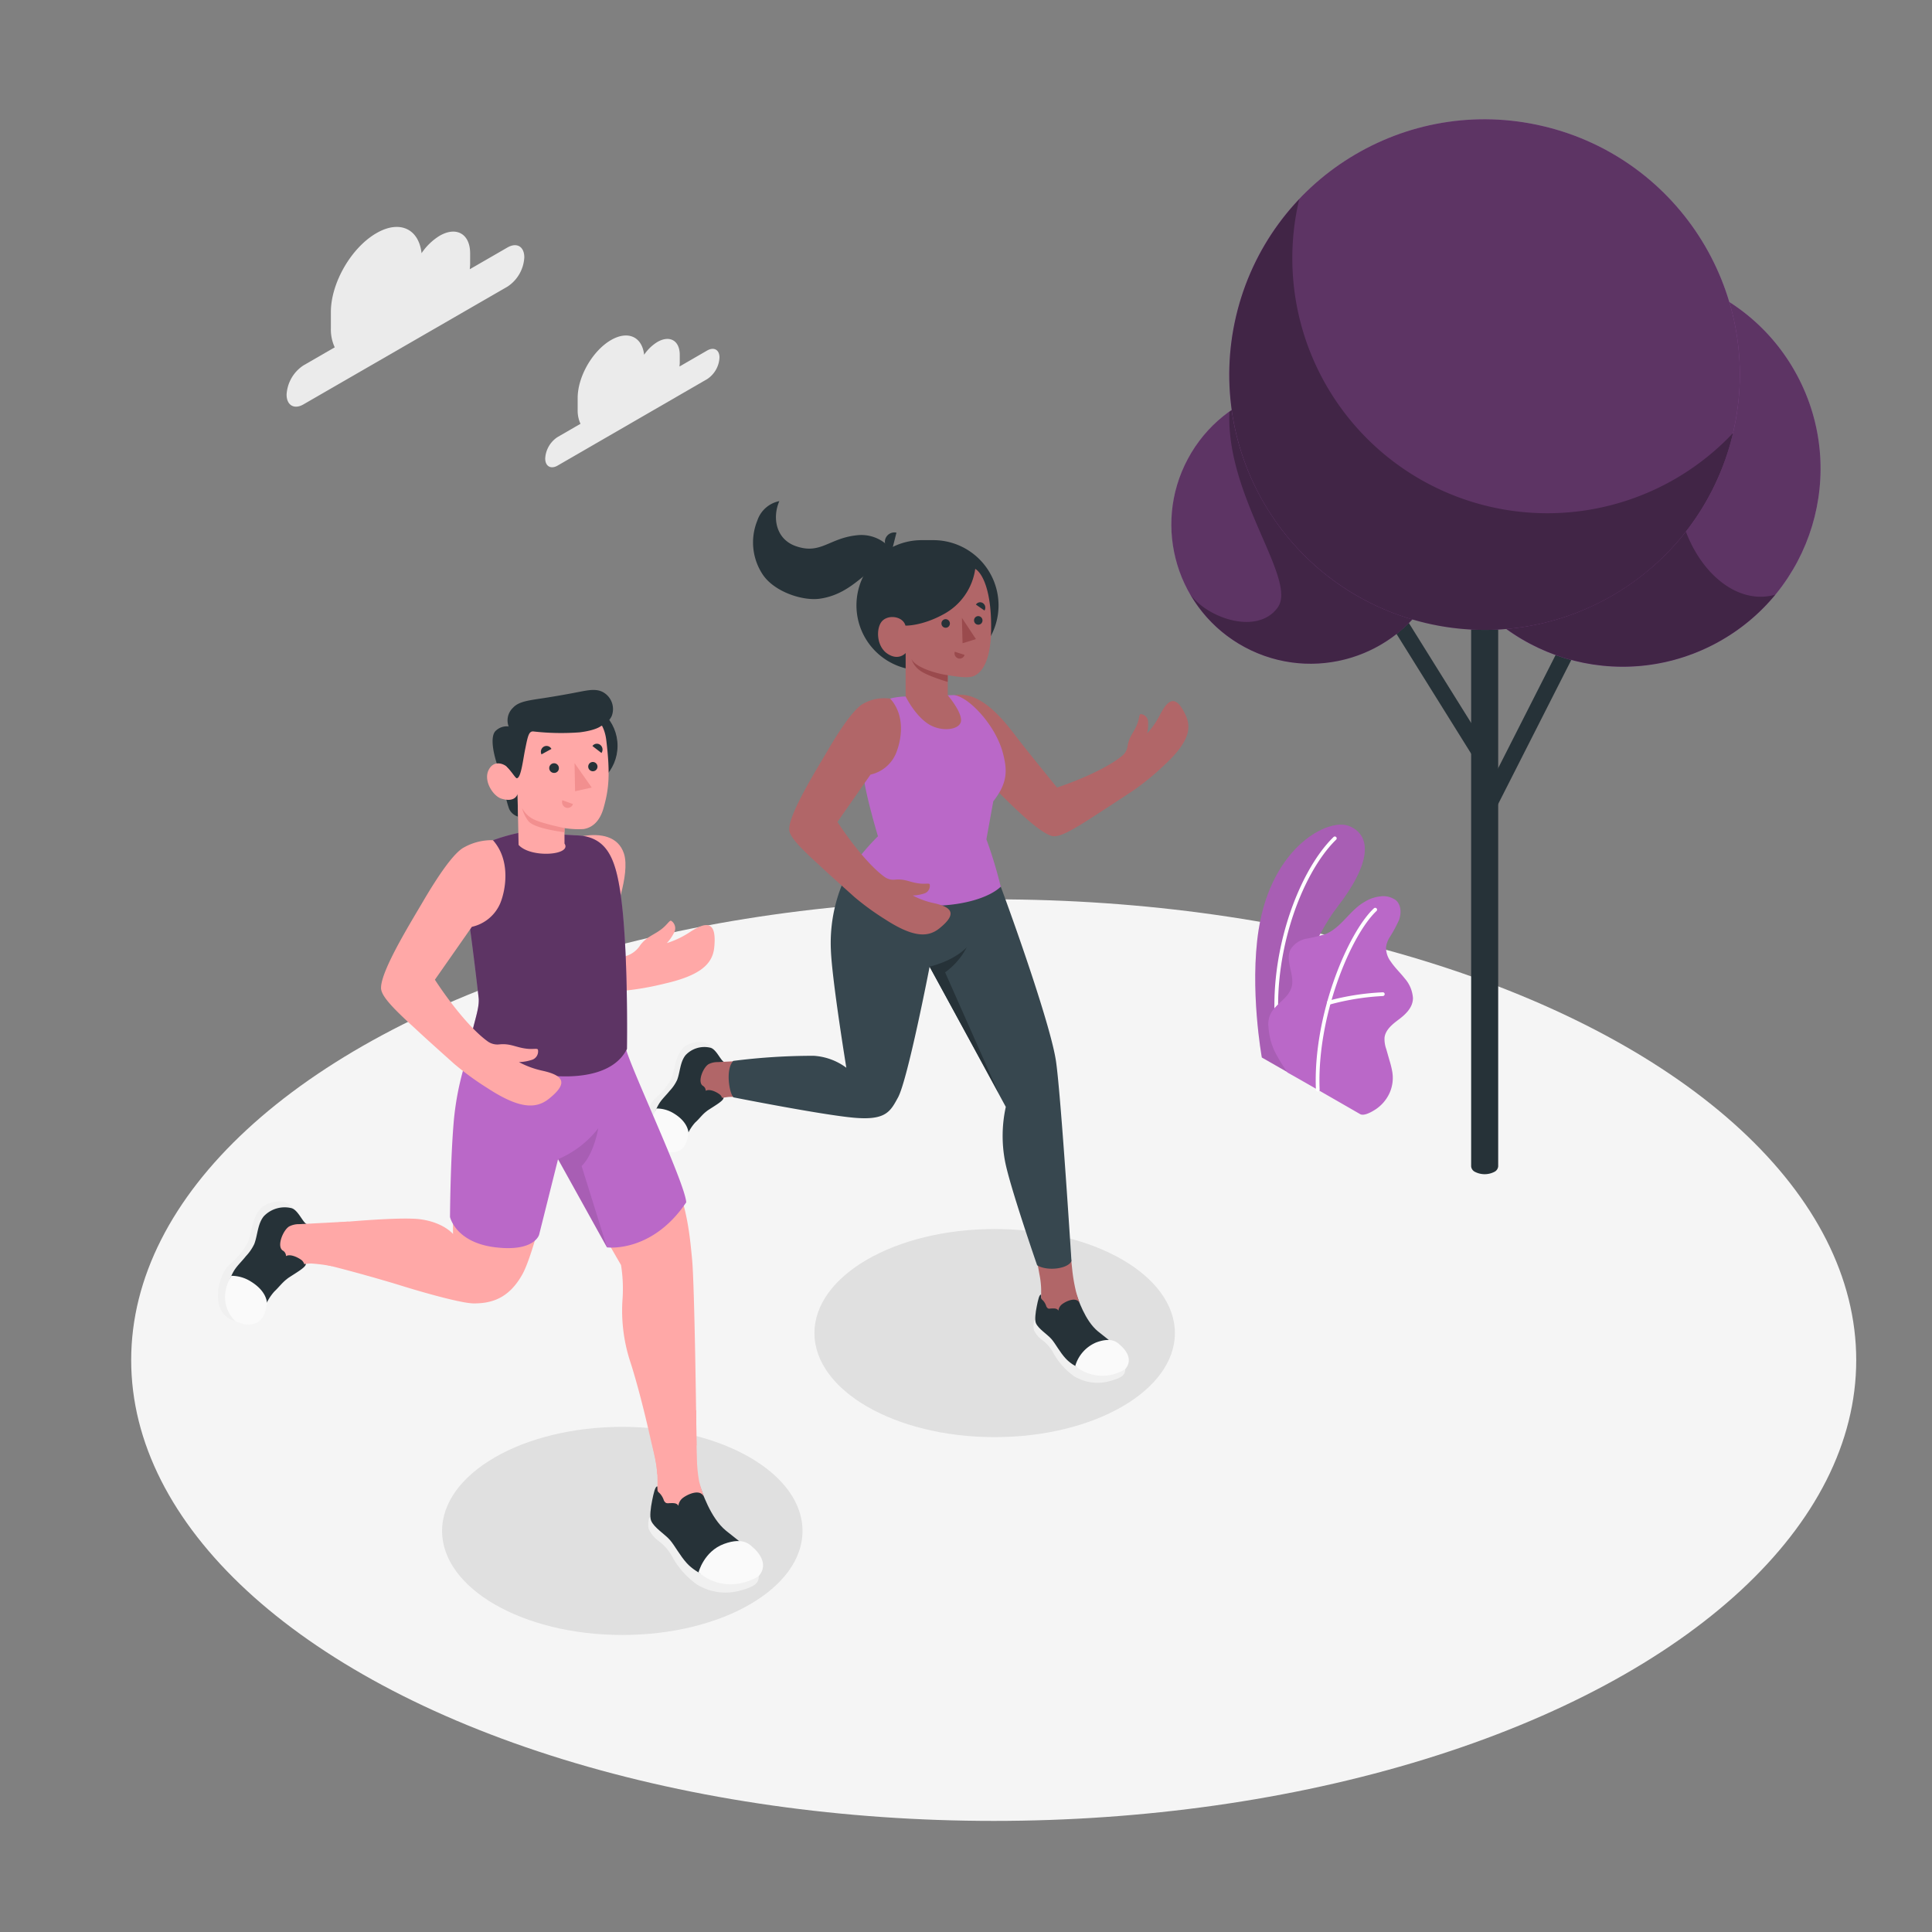 <svg xmlns="http://www.w3.org/2000/svg" viewBox="0 0 500 500"><rect x="0" y="0" width="500" height="500" fill="#808080" stroke="none"/><g id="freepik--Floor--inject-45"><ellipse id="freepik--floor--inject-45" cx="257.17" cy="352" rx="223.22" ry="119.25" style="fill:#f5f5f5"></ellipse></g><g id="freepik--Shadows--inject-45"><ellipse id="freepik--Shadow--inject-45" cx="161.05" cy="396.2" rx="46.64" ry="26.93" style="fill:#e0e0e0"></ellipse><ellipse id="freepik--shadow--inject-45" cx="257.42" cy="345" rx="46.64" ry="26.93" style="fill:#e0e0e0"></ellipse></g><g id="freepik--Plants--inject-45"><g id="freepik--plants--inject-45"><path d="M333.29,277.53l-6.73-3.85s-3.23-17.81-.82-33.11c3.4-21.52,18.05-28.94,23.37-26.8s6.58,8.51-3,20.94C340.41,242.05,333.11,257.56,333.29,277.53Z" style="fill:#BA68C8"></path><g style="opacity:0.1"><path d="M333.29,277.53l-6.73-3.85s-3.23-17.81-.82-33.11c3.4-21.52,18.05-28.94,23.37-26.8s6.58,8.51-3,20.94C340.41,242.05,333.11,257.56,333.29,277.53Z"></path></g><path d="M330.85,269h.07a.48.48,0,0,0,.41-.54c-2.78-20.15,5.32-42.22,14.42-51.12a.48.48,0,1,0-.67-.68c-9.27,9.05-17.53,31.49-14.7,51.93A.47.47,0,0,0,330.85,269Z" style="fill:#fff"></path><path d="M352,288.33c1.07.61,3.26-.73,4.1-1.29a10.13,10.13,0,0,0,3.38-3.88,9.55,9.55,0,0,0,.85-5.72,22.79,22.79,0,0,0-.73-3l-.84-2.95a7.61,7.61,0,0,1-.44-3c.26-2,2.05-3.43,3.68-4.65,1.8-1.35,3.68-3.13,3.67-5.55a8.56,8.56,0,0,0-2.14-5.09c-1.16-1.47-2.54-2.77-3.59-4.33a5.94,5.94,0,0,1-1.23-3.77,6.29,6.29,0,0,1,.83-2.36A33.92,33.92,0,0,0,362.1,238c.59-1.7.51-3.81-.82-5a5.55,5.55,0,0,0-4.18-1,9.46,9.46,0,0,0-3.89,1.37c-3.86,2.14-6.06,6.71-10.15,8.36a39.43,39.43,0,0,1-5,1.21,6.14,6.14,0,0,0-4.08,2.8c-1.5,3,1.28,6.7.23,9.89-.94,2.81-3.68,3.89-5.21,6.43a6,6,0,0,0-.72,3.69,17.62,17.62,0,0,0,1.55,6.24,45,45,0,0,0,3.42,5.62C333.36,277.59,351.82,288.23,352,288.33Z" style="fill:#BA68C8"></path><path d="M341.05,282.5h0a.49.49,0,0,0,.47-.5c-.79-19.07,8.19-40.12,14.72-46.24a.48.48,0,0,0,0-.68.49.49,0,0,0-.68,0c-6.67,6.24-15.83,27.64-15,47A.48.48,0,0,0,341.05,282.5Z" style="fill:#fff"></path><path d="M343.91,260a.36.36,0,0,0,.14,0,64.46,64.46,0,0,1,13.84-2.23.49.49,0,0,0,.46-.5.46.46,0,0,0-.5-.46A65.25,65.25,0,0,0,343.77,259a.48.48,0,0,0-.32.6A.47.47,0,0,0,343.91,260Z" style="fill:#fff"></path></g><g id="freepik--Tree--inject-45"><rect x="370.17" y="185.38" width="51.34" height="4.2" transform="translate(49.5 455.59) rotate(-63.09)" style="fill:#263238"></rect><rect x="369.91" y="157.85" width="4.2" height="43.06" transform="matrix(0.85, -0.53, 0.53, 0.85, -38.72, 222.65)" style="fill:#263238"></rect><path d="M387.73,155.62V301.84a1.75,1.75,0,0,1-1,1.44,5.51,5.51,0,0,1-5,0,1.76,1.76,0,0,1-1-1.44V155.62Z" style="fill:#263238"></path><circle cx="419.9" cy="121.28" r="51.24" transform="translate(-7.54 212.48) rotate(-28.15)" style="fill:#BA68C8"></circle><circle cx="419.9" cy="121.28" r="51.24" transform="translate(-7.54 212.48) rotate(-28.15)" style="opacity:0.5"></circle><path d="M436,108.18c6.61-20.81,13.65-28.95,9.18-31.49a51.24,51.24,0,1,0,14.29,77.2C444.25,158.32,427.39,135.16,436,108.18Z" style="opacity:0.3"></path><circle cx="339.18" cy="135.78" r="36.01" transform="translate(59.42 370.76) rotate(-61.85)" style="fill:#BA68C8"></circle><circle cx="339.18" cy="135.78" r="36.01" transform="translate(59.42 370.76) rotate(-61.85)" style="opacity:0.5"></circle><path d="M339.18,99.77a35.84,35.84,0,0,0-21,6.8c-1,22,17.7,43.45,12.48,50.66s-18.08,2.78-22.56-3.34a36,36,0,1,0,31.12-54.12Z" style="opacity:0.3"></path><circle cx="384.22" cy="96.95" r="66.06" transform="translate(201.58 448.62) rotate(-76.72)" style="fill:#BA68C8"></circle><g style="opacity:0.5"><circle cx="384.22" cy="96.95" r="66.06" transform="translate(201.58 448.62) rotate(-76.72)"></circle></g><path d="M448.52,112.05a66.06,66.06,0,1,1-96.8-72.61,66.59,66.59,0,0,0-15.48,12.12,66,66,0,0,0,112.28,60.49Z" style="opacity:0.3"></path></g></g><g id="freepik--Clouds--inject-45"><path id="freepik--Cloud--inject-45" d="M131.33,64.05l-9.74,5.62c0-.43.08-.86.08-1.29V65.56c0-5-3.53-7.06-7.88-4.55a15.23,15.23,0,0,0-4.69,4.52c-.71-6.32-5.67-8.67-11.68-5.19-6.51,3.75-11.79,12.89-11.79,20.4V85a11,11,0,0,0,1,4.89l-8.09,4.67a9.68,9.68,0,0,0-4.37,7.57c0,2.78,2,3.91,4.37,2.52l52.79-30.47a9.67,9.67,0,0,0,4.36-7.57C135.69,63.79,133.74,62.66,131.33,64.05Z" style="fill:#ebebeb"></path><path id="freepik--cloud--inject-45" d="M183,90.72l-7.14,4.13c0-.32.06-.64.06-.95V91.83c0-3.68-2.59-5.17-5.78-3.33a11.24,11.24,0,0,0-3.44,3.31c-.52-4.63-4.15-6.35-8.56-3.81-4.77,2.76-8.64,9.45-8.64,15v3.1a8.12,8.12,0,0,0,.73,3.58l-5.93,3.43a7.06,7.06,0,0,0-3.2,5.54c0,2,1.43,2.87,3.2,1.85L183,98.12a7.09,7.09,0,0,0,3.2-5.55C186.23,90.53,184.79,89.7,183,90.72Z" style="fill:#ebebeb"></path></g><g id="freepik--character-2--inject-45"><g id="freepik--Character--inject-45"><path d="M300.23,184.94a21.21,21.21,0,0,1-3.36,4.85,10.37,10.37,0,0,0,.26-2.93,2.06,2.06,0,0,0-1.91-2.05c-.45,0-.32,1.13-1,2.8-.9,2.14-2.05,3.07-2.42,5.55a3.83,3.83,0,0,1-1.31,2.38c-3.88,3.23-11.39,6.42-16.93,8.28,0,0-6.71-8.23-9.65-12-3.26-4.23-9.61-13.25-16.84-11.88,0,0-2.37,5.42-1.46,9.61.59,2.72,5.2,7.86,9.38,12,3.64,3.63,13.19,13.75,17.26,14.81,1.67.44,4.7-1.1,11-5.21h0c3.11-2,6.55-4.26,10.26-6.71a68.32,68.32,0,0,0,7.51-6.15c6.49-5.92,7.43-9.61,5.89-13.06C304.4,179.73,302.4,180.74,300.23,184.94Z" style="fill:#b16668"></path><path d="M184.86,271.77a5.12,5.12,0,0,0-2.56-2c-1.09-.35-4.65-.18-6.21,2.3s-1.52,5.48-2.48,7.34a20.05,20.05,0,0,1-4.21,5,10.63,10.63,0,0,0-2.34,9.25,5.12,5.12,0,0,0,3.75,3.74Z" style="fill:#f0f0f0"></path><path d="M183.92,271.17a6.65,6.65,0,0,0-6.48,1.89c-1.45,1.77-1.41,4.38-2.21,6.45a10.73,10.73,0,0,1-1.94,2.82c-.85,1.08-1.88,2-2.64,3.18a11.13,11.13,0,0,0-1.32,3,10.42,10.42,0,0,0-.48,3.59,6.47,6.47,0,0,0,2.72,4.81c1.62,1.1,3.84,1.29,5.06-.47a11.36,11.36,0,0,0,1-2.1,11.7,11.7,0,0,1,2.28-3.83c1-.88,1.78-2,2.82-2.81.17-.13.33-.27.5-.38,1.87-1.23,3.79-2.31,4-3.07s.32-9.34.32-9.34C186.54,274.66,185.52,271.68,183.92,271.17Z" style="fill:#263238"></path><path d="M169.92,286.88a8.42,8.42,0,0,1,4.54,1.32c2.41,1.48,3.55,3.3,3.74,5,0,0-.34,2.63-1.24,3.65s-2.71,2.17-6.15.54C170.81,297.38,166.16,293.33,169.92,286.88Z" style="fill:#fafafa"></path><path d="M190.71,274.62l-5,.25a5,5,0,0,0-2.15.45c-1.4.54-3.21,4.59-1.69,5.67a1.48,1.48,0,0,1,.77,1.31c.92-.54,2.52.16,3.45.81a1.85,1.85,0,0,1,.77,1l1.54-.2a11.08,11.08,0,0,1,3.3.2Z" style="fill:#b16668"></path><path d="M267.93,341.57c-.51.12-.55,2.09-.35,2.65a6.41,6.41,0,0,0,2.13,2.56,10.52,10.52,0,0,1,3.08,3.7,18.11,18.11,0,0,0,5.18,5.68,11.75,11.75,0,0,0,9.46,1.21c3.37-.92,3.76-1.79,3.79-3.06Z" style="fill:#f0f0f0"></path><path d="M278.43,334.67c.55,1.35,2.31,7.11,5.75,9.91,2.74,2.23,6.45,4.77,7.5,7.37s-4.74,4-7.19,3.66c-2.86-.34-6.6-1.74-8.73-4.07-1.5-1.64-2.5-3.63-3.58-4.92s-3.46-2.68-4.09-4.21c-.34-.84-.1-2.75.23-4.36s.63-3.11,1.13-3l.05.9C270.14,336.58,278.43,334.67,278.43,334.67Z" style="fill:#263238"></path><path d="M279.45,337.34c-.44-1.31-.9-2.64-1.08-3.51a43.57,43.57,0,0,1-.82-4.72c-.21-2-.88-8.37-.88-8.37l-8.74,3.05c.25,1.93.65,3.53,1.05,5.88a22.62,22.62,0,0,1,.47,4c0,.55,0,1.62,0,2.17,0,.36.25.51.49.74a3.86,3.86,0,0,1,.8,1.37,1.26,1.26,0,0,0,.52.69,1.29,1.29,0,0,0,.65,0c.66,0,1.67-.16,2,.57a2.48,2.48,0,0,1,1-1.71C275.91,336.75,278.65,335.43,279.45,337.34Z" style="fill:#b16668"></path><path d="M278.27,353.52a9.44,9.44,0,0,1,5.46-6.11c4.33-1.6,5.71.32,6.32.84s3.55,3.29,1.17,6.06A11,11,0,0,1,278.27,353.52Z" style="fill:#fafafa"></path><path d="M259,229.48c4.07,10.92,13,36.39,14.29,45.16s4,51.71,4,51.71c-.81,2-6.23,2.73-8.88,1.1,0,0-7-20.2-8.28-26.77a35,35,0,0,1,.17-14.22s-14.13-26.07-19.71-36.3c0,0-5.67,29.3-8.19,33.87-2,3.67-3.16,6-11.58,5.22S189.84,284,189.84,284c-1.1-1-2.15-7.25-.07-9.44a162.75,162.75,0,0,1,20.83-1.32,15.75,15.75,0,0,1,8.43,3.09s-3.73-22.82-4-30.54a40.33,40.33,0,0,1,3.25-17.72Z" style="fill:#37474f"></path><path d="M240.56,250.16s6-1.28,9.63-5a18.29,18.29,0,0,1-5.6,6.48l13.84,31.21Z" style="fill:#263238"></path><path d="M230.83,142.41a9.9,9.9,0,0,0-9.18-3.87c-7.15.78-9.3,5.07-15.75,2.78-5.15-1.84-6.05-7.41-4.21-11.63a7.55,7.55,0,0,0-5.68,5,15,15,0,0,0,1.46,14.11c3,4.37,10.28,6.81,14.8,6.13,9.12-1.36,12.5-9.18,16.18-7.7Z" style="fill:#263238"></path><path d="M238.54,139.79h3a16.88,16.88,0,0,1,16.88,16.88v0a16.79,16.79,0,0,1-16.79,16.79h-3.19a16.79,16.79,0,0,1-16.79-16.79v0a16.88,16.88,0,0,1,16.88-16.88Z" style="fill:#263238"></path><path d="M233.74,180.27h0c-8.22.57-8.8,4.53-10.85,8.87-1.57,3.31.1,5.23.44,10.42s3.89,16.87,3.89,16.87-5.82,5.55-8.93,11.68c14.35,9.35,34.75,7,40.7,1.37a112.58,112.58,0,0,0-3.71-12.26s1.19-6.6,1.78-9.84c3.86-4.91,3.58-8.19,2.52-12.38-2-7.79-9.68-15.38-13.08-15.1Z" style="fill:#BA68C8"></path><path d="M232,137.85l-1.15,4.56a2.28,2.28,0,0,1-1.77-2.79A2.48,2.48,0,0,1,232,137.85Z" style="fill:#263238"></path><path d="M252.39,147.22c1.94,1.15,4.34,6,4.1,16.28-.2,8.67-3,10.82-4.43,11.44s-4.13.24-6.78-.2v5.2s3.66,4.26,3.43,6.64-5.29,3-8.71.62-5.62-6.95-5.62-6.95V169s-1.79,2.12-4.71.18-3-6.75-1.34-8.48,5.37-1.18,6,1.21c0,0,4.22.15,9.85-2.94A15.83,15.83,0,0,0,252.39,147.22Z" style="fill:#b16668"></path><path d="M245.83,161.32a1.09,1.09,0,1,1-2.18.1,1.1,1.1,0,0,1,1-1.18A1.12,1.12,0,0,1,245.83,161.32Z" style="fill:#263238"></path><path d="M247.09,168.67l2.54.81a1.31,1.31,0,0,1-1.65.91A1.39,1.39,0,0,1,247.09,168.67Z" style="fill:#9a4a4d"></path><path d="M254.78,158l-2.21-1.53a1.29,1.29,0,0,1,1.83-.37A1.41,1.41,0,0,1,254.78,158Z" style="fill:#263238"></path><path d="M254.27,160.53a1.09,1.09,0,1,1-2.18.1,1.1,1.1,0,0,1,1-1.18A1.12,1.12,0,0,1,254.27,160.53Z" style="fill:#263238"></path><polygon points="248.94 159.9 249.11 166.47 252.57 165.4 248.94 159.9" style="fill:#9a4a4d"></polygon><path d="M245.28,174.74c-2.79-.37-8.53-2-9.43-4.29a5.88,5.88,0,0,0,2,2.9c1.71,1.47,7.41,3.12,7.41,3.12Z" style="fill:#9a4a4d"></path><path d="M241.75,233.75a21.08,21.08,0,0,1-5.54-2,10.4,10.4,0,0,0,2.89-.49,2.07,2.07,0,0,0,1.51-2.37c-.13-.43-1.17,0-3-.29-2.3-.33-3.49-1.21-6-.94A3.89,3.89,0,0,1,229,227c-4.1-2.94-9.08-9.41-12.27-14.29l8.56-12.25a9.34,9.34,0,0,0,6.56-5.42c1.22-2.93,2.78-9.5-1.46-14.23a11.06,11.06,0,0,0-6.88,1.25c-2.48,1.25-6.3,7-9.27,12.11-2.59,4.44-10,16.22-10,20.43,0,1.73,2.25,4.27,7.8,9.31h0c2.68,2.52,5.78,5.26,9.09,8.24a67.89,67.89,0,0,0,7.84,5.71c7.37,4.8,11.17,4.77,14.12,2.42C247.84,236.47,246.35,234.78,241.75,233.75Z" style="fill:#b16668"></path></g></g><g id="freepik--character-1--inject-45"><g id="freepik--character--inject-45"><path d="M161.23,256.43a74.76,74.76,0,0,0,10.69-1.85c9.58-2.17,12.52-5.24,12.93-9.44.65-6.7-1.86-6.82-6.27-3.94a23.54,23.54,0,0,1-6,2.87,11.47,11.47,0,0,0,1.87-2.7,2.32,2.32,0,0,0-.73-3.06c-.45-.23-.93.92-2.54,2.16-2.06,1.58-3.7,1.86-5.43,4.06a6.72,6.72,0,0,1-5.32,3.18" style="fill:#ffa8a7"></path><path d="M121.83,270.89c-2.55,8.26-3.92,22.17-4.34,33.31-.32,8.63-.25,15.15-.25,15.15s-2.46-3-8.45-3.8c-5.48-.74-23.05,1-23.05,1s-8.59,4.34-3.38,10.32c4.92,1.06,15.91,4.11,21.94,6,4.85,1.5,15.24,4.49,18.39,4.45,4.61,0,9.07-1.34,12.52-7.56s8.91-31.26,8.91-31.26,14.87,25.95,16.6,28.88a39.09,39.09,0,0,1,.41,8.57,42.63,42.63,0,0,0,1.83,16c1.72,5.18,3.79,13.29,5.13,19.24,1.09,4.82,1.84,7.27,1.95,9.94s6.26-3.11,10.23-7.09c0,0-.46-40.91-1.16-48.17s-1.38-14.91-6.57-25.79-8.84-23.36-10.71-28.57S121.83,270.89,121.83,270.89Z" style="fill:#ffa8a7"></path><path d="M121.83,270.89a74.26,74.26,0,0,0-4.37,19c-.91,10.32-1,25.06-1,25.06s1.41,6.57,11.63,7.84,11.43-3.23,11.43-3.23L144.42,300l12.66,22.82s11.6,1.57,20.52-11.66c-.38-5.28-15.16-36.35-15.73-40.26Z" style="fill:#BA68C8"></path><path d="M144.42,300a25.93,25.93,0,0,0,10.41-8s-1.1,6.67-4.31,9.77l6.56,21Z" style="opacity:0.1"></path><path d="M150.92,216.36c4.43-.73,9.1,0,10.57,4.59,1.71,5.37-2.83,16.75-2.83,16.75Z" style="fill:#ffa8a7"></path><path d="M127.57,217.46c-2.5,1.11-8.63,5.09-7.15,14.38,1.58,9.87,3.47,26.58,3.47,26.58.19,3.07-1.55,6.65-2.44,12.51,5.7,6.2,34.45,13.27,40.8.54,0,0,.42-26.45-1.69-40.43-1.29-8.5-3.3-14.66-11.52-14.85l-13.94-.81A47.88,47.88,0,0,0,127.57,217.46Z" style="fill:#BA68C8"></path><g style="opacity:0.5"><path d="M127.57,217.46c-2.5,1.11-8.63,5.09-7.15,14.38,1.58,9.87,3.47,26.58,3.47,26.58.19,3.07-1.55,6.65-2.44,12.51,5.7,6.2,34.45,13.27,40.8.54,0,0,.42-26.45-1.69-40.43-1.29-8.5-3.3-14.66-11.52-14.85l-13.94-.81A47.88,47.88,0,0,0,127.57,217.46Z"></path></g><circle cx="148.28" cy="193.01" r="11.54" style="fill:#263238"></circle><path d="M129.4,199.9s1.77,8.32,2.48,9.68a3.77,3.77,0,0,0,2.18,1.76l-.12-5.85Z" style="fill:#263238"></path><path d="M131.63,188a4.14,4.14,0,0,0-3.4,1.19c-1.45,1.49-.64,6.16,1.17,10.72l3.34.38Z" style="fill:#263238"></path><path d="M133.74,200.29c-.67.4-1.62-.89-2.45-1.75s-3.51-2-4.86.79,1.19,6.69,3.31,7.35c3.65,1.15,4.2-1.19,4.2-1.19l.27,13.17c3.15,3.51,13.91,2.67,11.88-.35v-4a23,23,0,0,0,4.92.25c2.69-.41,4.38-2.53,5.19-5.44,1.31-4.66,1.81-8.43.7-17.61-1.22-10.07-12.92-10.17-19.24-6.19S133.74,200.29,133.74,200.29Z" style="fill:#ffa8a7"></path><path d="M133.74,201.41c-.34,0-1.62-2.11-2.45-2.87-1.15-1,.34-10.55.34-10.55a4.49,4.49,0,0,1,1.11-4.8c1.58-1.74,4.22-1.93,8.72-2.64,2.37-.37,5.95-1,8.31-1.47,2.82-.53,5.15-1.08,7.15.65a5,5,0,0,1,1.38,5.6,4.78,4.78,0,0,1-.8,1.19,4.6,4.6,0,0,1-2,1.4s-1.23,1.09-5.51,1.61a63.83,63.83,0,0,1-11.85-.22c-1.24-.17-1.5,1-2.17,4.31C135.35,196.51,134.87,201.39,133.74,201.41Z" style="fill:#263238"></path><path d="M146.08,214.3s-6-1.21-8.09-2.32a6.92,6.92,0,0,1-2.89-2.87,9.42,9.42,0,0,0,1.64,3.38c1.53,2,9.34,2.89,9.34,2.89Z" style="fill:#f28f8f"></path><path d="M144.64,198.79a1.21,1.21,0,0,1-1.2,1.24,1.25,1.25,0,1,1,1.2-1.24Z" style="fill:#263238"></path><path d="M142.71,193.82l-2.57,1.41a1.53,1.53,0,0,1,.6-2A1.43,1.43,0,0,1,142.71,193.82Z" style="fill:#263238"></path><path d="M145.54,207.09l2.74,1a1.43,1.43,0,0,1-1.86.91A1.52,1.52,0,0,1,145.54,207.09Z" style="fill:#f28f8f"></path><path d="M155.66,194.87l-2.34-1.8a1.41,1.41,0,0,1,2-.31A1.54,1.54,0,0,1,155.66,194.87Z" style="fill:#263238"></path><path d="M154.63,198.45a1.2,1.2,0,1,1-1.2-1.25A1.22,1.22,0,0,1,154.63,198.45Z" style="fill:#263238"></path><polygon points="148.69 197.48 148.83 204.77 153.14 203.82 148.69 197.48" style="fill:#f28f8f"></polygon><path d="M76.53,313.35a5.8,5.8,0,0,0-2.86-2.27c-1.21-.39-5.18-.19-6.92,2.57s-1.7,6.1-2.76,8.18a21.88,21.88,0,0,1-4.7,5.58c-1.74,1.63-3.63,6.15-2.6,10.31a5.64,5.64,0,0,0,4.18,4.16Z" style="fill:#f0f0f0"></path><path d="M75.48,312.68a7.44,7.44,0,0,0-7.22,2.1c-1.62,2-1.57,4.89-2.46,7.19a12.22,12.22,0,0,1-2.17,3.14c-.94,1.21-2.09,2.26-2.94,3.55A12.91,12.91,0,0,0,59.21,332a11.88,11.88,0,0,0-.53,4,7.19,7.19,0,0,0,3,5.36c1.8,1.23,4.27,1.44,5.64-.52a13,13,0,0,0,1.14-2.34,13.11,13.11,0,0,1,2.55-4.27c1.07-1,2-2.25,3.14-3.14.18-.14.36-.3.55-.42,2.08-1.37,4.23-2.58,4.43-3.41s.37-10.42.37-10.42C78.4,316.57,77.26,313.24,75.48,312.68Z" style="fill:#263238"></path><path d="M59.88,330.18a9.39,9.39,0,0,1,5.05,1.48c2.69,1.65,4,3.67,4.17,5.56,0,0-.38,2.93-1.38,4.07s-3,2.42-6.85.59C60.87,341.88,55.69,337.37,59.88,330.18Z" style="fill:#fafafa"></path><path d="M90.15,316.14l-12.71.67a5.46,5.46,0,0,0-2.39.49c-1.57.61-3.58,5.12-1.9,6.32a1.66,1.66,0,0,1,.87,1.46c1-.6,2.8.18,3.84.9a2,2,0,0,1,.86,1.16,17,17,0,0,1,1.77-.15,42.64,42.64,0,0,1,5.42.7Z" style="fill:#ffa8a7"></path><path d="M168.33,392.54c-.61.15-.66,2.51-.42,3.19a7.86,7.86,0,0,0,2.56,3.09,12.6,12.6,0,0,1,3.72,4.44,21.44,21.44,0,0,0,6.23,6.84,14.18,14.18,0,0,0,11.4,1.47c4.06-1.11,4.53-2.16,4.56-3.69Z" style="fill:#f0f0f0"></path><path d="M181,384.22c.65,1.64,2.77,8.57,6.92,11.95,3.3,2.68,7.76,5.74,9,8.87s-5.71,4.76-8.66,4.41c-3.44-.41-7.95-2.09-10.51-4.9-1.81-2-3-4.37-4.31-5.93s-4.17-3.22-4.93-5.07c-.42-1-.12-3.31.27-5.25.37-1.78.76-3.75,1.37-3.61,0,.21.06,1.08.06,1.08C171,386.53,181,384.22,181,384.22Z" style="fill:#263238"></path><path d="M182.21,387.45c-.53-1.58-1.08-3.18-1.3-4.24a35.9,35.9,0,0,1-.55-5.89c-.15-3.76-.18-12.39-.18-12.39l-11.85,6.2c.3,2.32.86,4.17,1.35,7a27.86,27.86,0,0,1,.48,4.85c0,.66,0,1.95,0,2.6,0,.44.31.62.59.9a4.83,4.83,0,0,1,1,1.65,1.5,1.5,0,0,0,.62.83,1.61,1.61,0,0,0,.79.06c.79,0,2-.19,2.4.69a3,3,0,0,1,1.18-2.06C177.94,386.73,181.25,385.15,182.21,387.45Z" style="fill:#ffa8a7"></path><path d="M180.78,406.93s1.37-5.43,6.58-7.36,6.88.39,7.61,1,4.28,4,1.41,7.3C196.38,407.88,188.54,413.27,180.78,406.93Z" style="fill:#fafafa"></path><path d="M140.5,277.13a23.45,23.45,0,0,1-6.2-2.26,11.57,11.57,0,0,0,3.24-.55,2.29,2.29,0,0,0,1.68-2.65c-.14-.48-1.3,0-3.31-.32-2.57-.37-3.91-1.35-6.7-1.06a4.31,4.31,0,0,1-2.94-.74c-4.59-3.29-10.15-10.52-13.72-16l9.57-13.69a10.45,10.45,0,0,0,7.33-6.06c1.37-3.28,2.85-11.07-1.88-16.36a14.65,14.65,0,0,0-7.44,1.84c-2.78,1.41-7,7.84-10.37,13.54-2.89,5-11.15,18.14-11.15,22.84,0,1.93,2.52,4.78,8.72,10.41h0c3,2.81,6.46,5.89,10.16,9.21a74.76,74.76,0,0,0,8.77,6.39c8.23,5.36,12.49,5.33,15.79,2.7C147.31,280.18,145.65,278.29,140.5,277.13Z" style="fill:#ffa8a7"></path></g></g></svg>